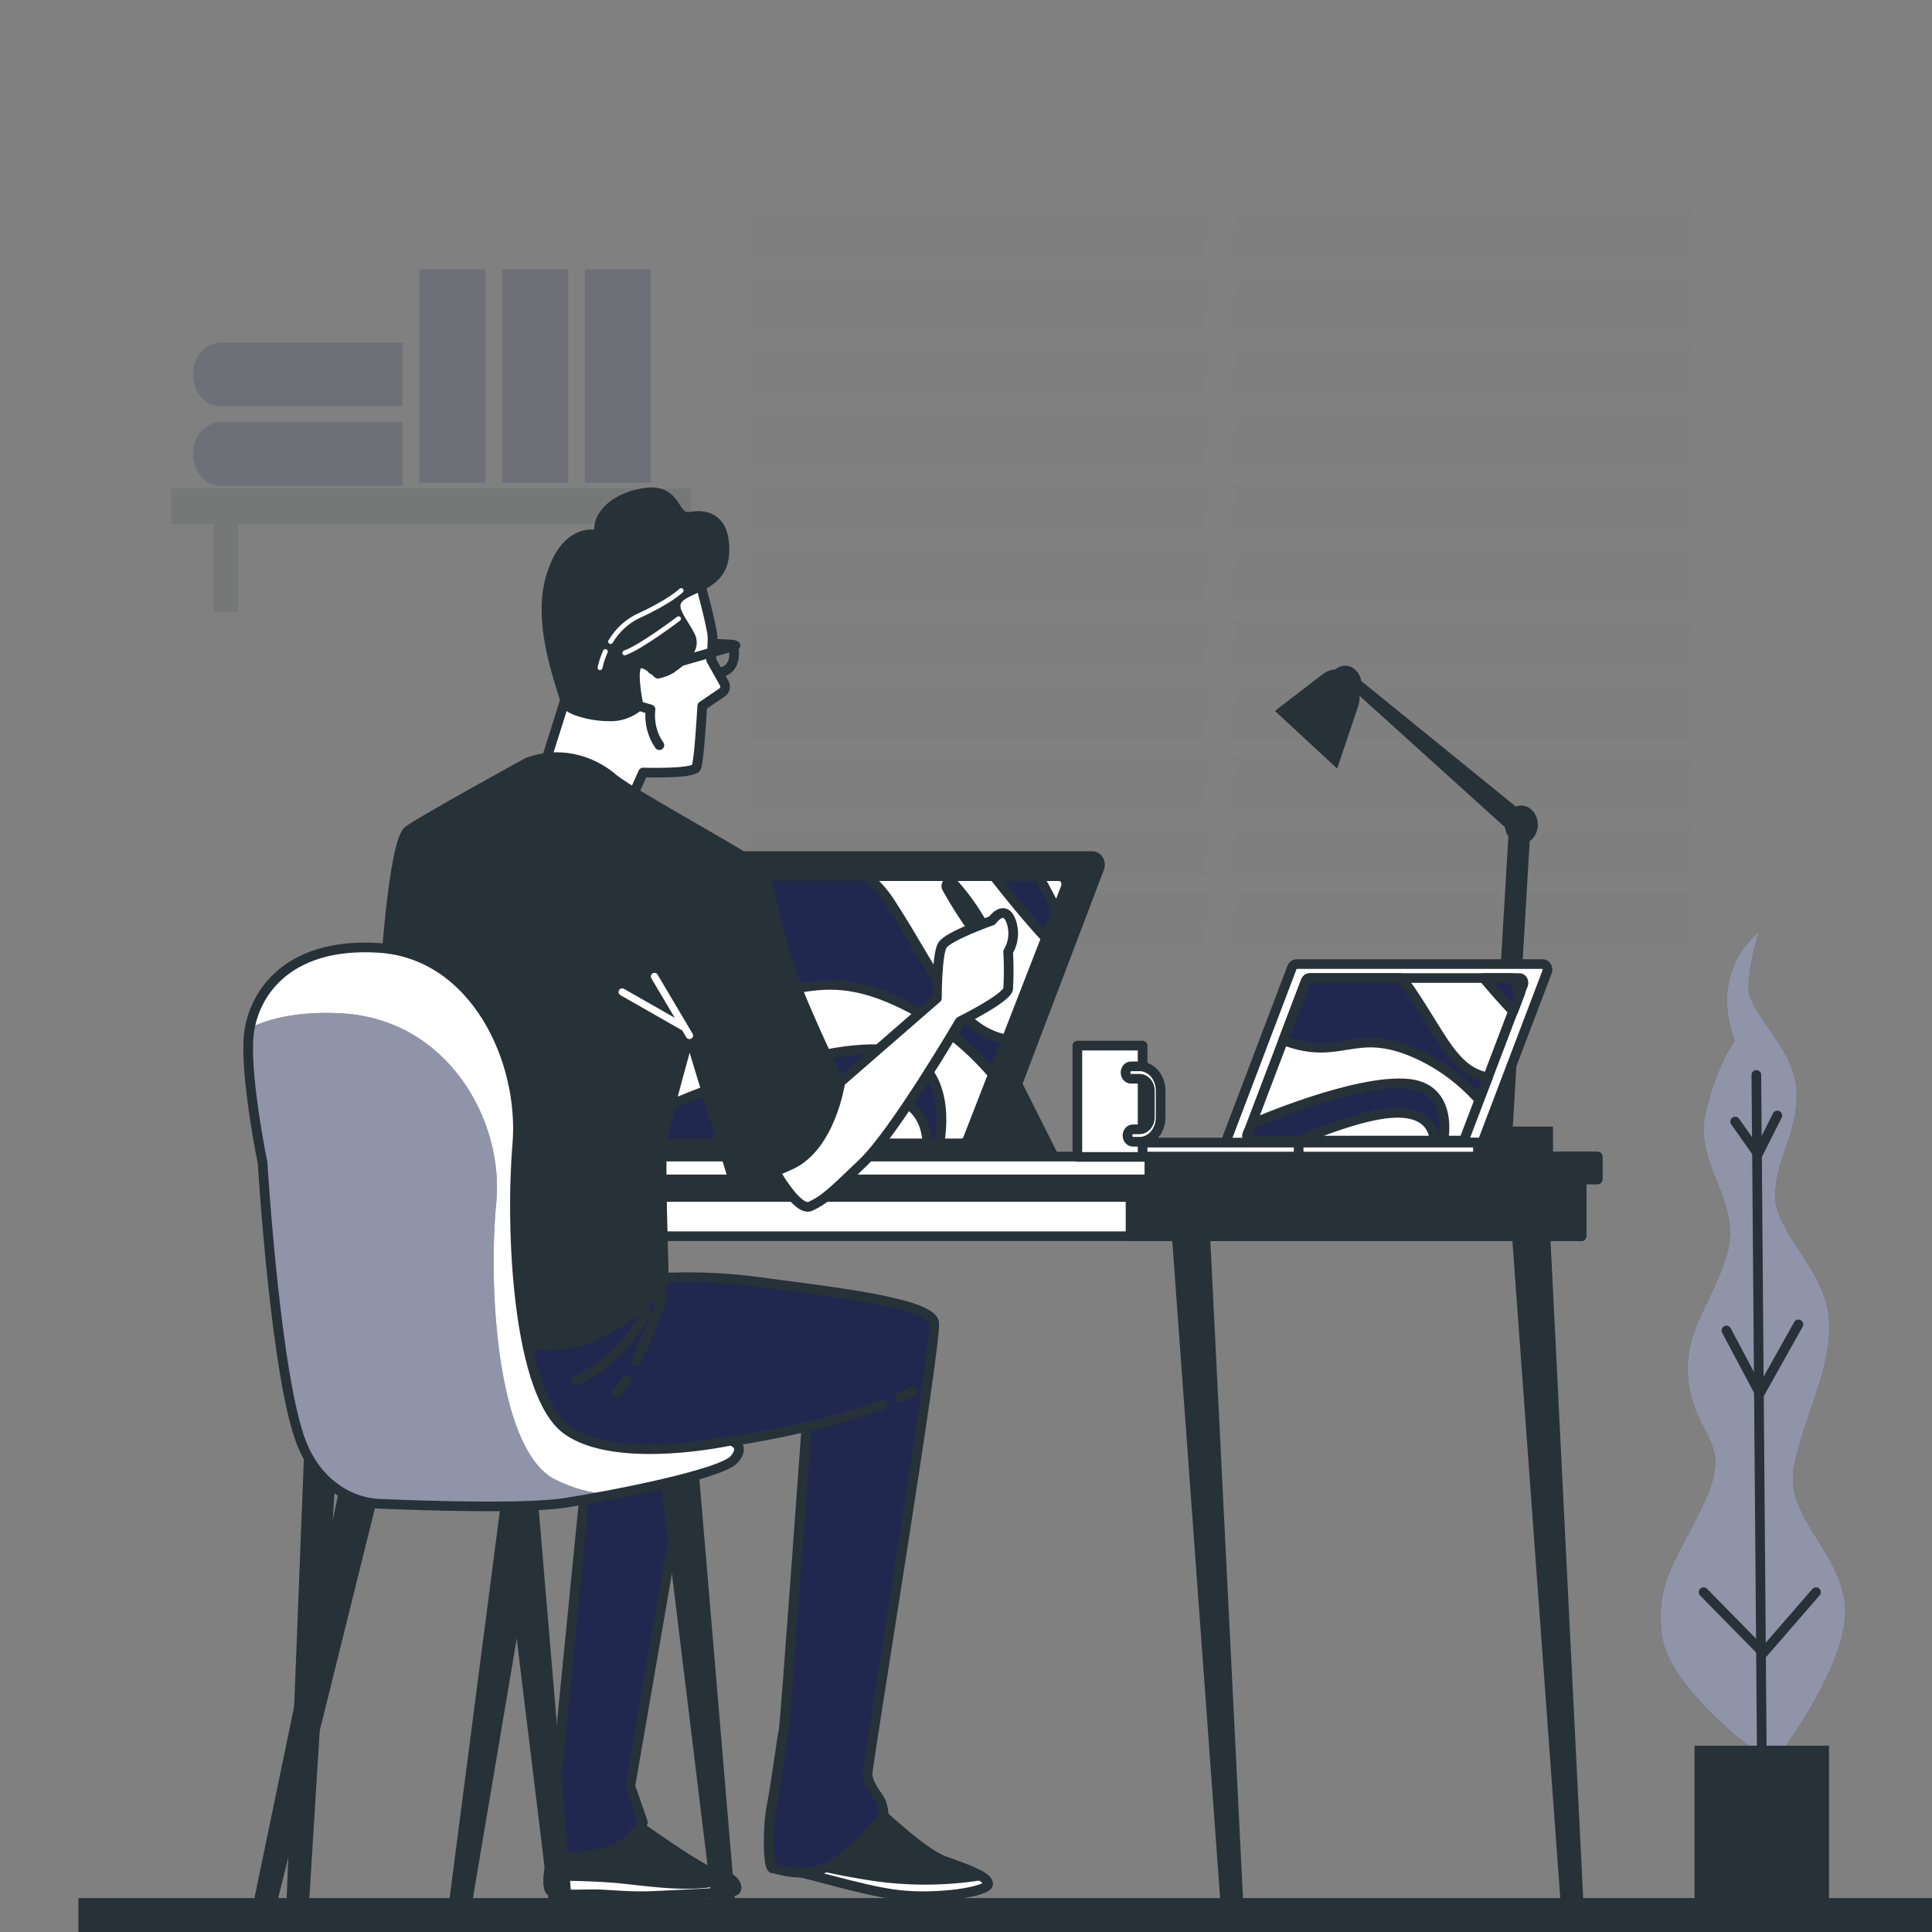 <svg width="200" height="200" viewBox="0 0 200 200" fill="none" xmlns="http://www.w3.org/2000/svg">
<rect x="0" y="0" width="200" height="200" fill="#808080" stroke="none"/>
<g opacity="0.1">
<path opacity="0.1" d="M124.72 26.845H77.579L78.058 21.791H125.199L124.72 26.845Z" fill="#263238"/>
<path opacity="0.1" d="M124.72 33.93H77.579L78.058 28.87H125.199L124.72 33.93Z" fill="#263238"/>
<path opacity="0.1" d="M124.72 41.008H77.579L78.058 35.949H125.199L124.72 41.008Z" fill="#263238"/>
<path opacity="0.1" d="M124.72 48.087H77.579L78.058 43.034H125.199L124.72 48.087Z" fill="#263238"/>
<path opacity="0.1" d="M124.72 55.172H77.579L78.058 50.112H125.199L124.72 55.172Z" fill="#263238"/>
<path opacity="0.1" d="M124.72 62.251H77.579L78.058 57.191H125.199L124.72 62.251Z" fill="#263238"/>
<path opacity="0.1" d="M124.72 69.33H77.579L78.058 64.276H125.199L124.72 69.33Z" fill="#263238"/>
<path opacity="0.1" d="M124.72 76.415H77.579L78.058 71.355H125.199L124.72 76.415Z" fill="#263238"/>
<path opacity="0.1" d="M124.72 83.494H77.579L78.058 78.434H125.199L124.72 83.494Z" fill="#263238"/>
<path opacity="0.1" d="M124.72 90.572H77.579L78.058 85.519H125.199L124.72 90.572Z" fill="#263238"/>
<path opacity="0.1" d="M124.72 97.657H77.579L78.058 92.597H125.199L124.72 97.657Z" fill="#263238"/>
<path opacity="0.1" d="M174.567 26.845H127.426L127.905 21.791H175.04L174.567 26.845Z" fill="#263238"/>
<path opacity="0.1" d="M174.567 33.93H127.426L127.905 28.87H175.04L174.567 33.93Z" fill="#263238"/>
<path opacity="0.1" d="M174.567 41.008H127.426L127.905 35.949H175.04L174.567 41.008Z" fill="#263238"/>
<path opacity="0.1" d="M174.567 48.087H127.426L127.905 43.034H175.04L174.567 48.087Z" fill="#263238"/>
<path opacity="0.1" d="M174.567 55.172H127.426L127.905 50.112H175.04L174.567 55.172Z" fill="#263238"/>
<path opacity="0.1" d="M174.567 62.251H127.426L127.905 57.191H175.04L174.567 62.251Z" fill="#263238"/>
<path opacity="0.1" d="M174.567 69.33H127.426L127.905 64.276H175.04L174.567 69.33Z" fill="#263238"/>
<path opacity="0.1" d="M174.567 76.415H127.426L127.905 71.355H175.04L174.567 76.415Z" fill="#263238"/>
<path opacity="0.1" d="M174.567 83.494H127.426L127.905 78.434H175.04L174.567 83.494Z" fill="#263238"/>
<path opacity="0.1" d="M174.567 90.572H127.426L127.905 85.519H175.04L174.567 90.572Z" fill="#263238"/>
<path opacity="0.1" d="M174.567 97.657H127.426L127.905 92.597H175.04L174.567 97.657Z" fill="#263238"/>
</g>
<g opacity="0.4">
<path opacity="0.4" d="M22.826 43.709H41.671V50.292H22.826C22.068 50.292 21.341 49.945 20.805 49.326C20.27 48.708 19.969 47.869 19.969 46.994V46.994C19.969 46.119 20.27 45.281 20.805 44.662C21.341 44.043 22.068 43.696 22.826 43.696V43.709Z" fill="#202850"/>
<path opacity="0.4" d="M41.693 35.466H22.826C22.068 35.466 21.341 35.814 20.805 36.432C20.27 37.051 19.969 37.89 19.969 38.765V38.765C19.969 39.639 20.27 40.478 20.805 41.097C21.341 41.715 22.068 42.063 22.826 42.063H41.671L41.693 35.466Z" fill="#202850"/>
<path opacity="0.4" d="M50.258 27.886H43.403V49.971H50.258V27.886Z" fill="#202850"/>
<path opacity="0.4" d="M58.823 27.886H51.968V49.971H58.823V27.886Z" fill="#202850"/>
<path opacity="0.4" d="M67.394 27.886H60.538V49.971H67.394V27.886Z" fill="#202850"/>
</g>
<g opacity="0.1">
<path opacity="0.1" d="M22.826 43.709H41.671V50.292H22.826C22.068 50.292 21.341 49.945 20.805 49.326C20.27 48.708 19.969 47.869 19.969 46.994V46.994C19.969 46.119 20.27 45.281 20.805 44.662C21.341 44.043 22.068 43.696 22.826 43.696V43.709Z" fill="#263238"/>
<path opacity="0.1" d="M41.693 35.466H22.826C22.068 35.466 21.341 35.814 20.805 36.432C20.27 37.051 19.969 37.89 19.969 38.765V38.765C19.969 39.639 20.27 40.478 20.805 41.097C21.341 41.715 22.068 42.063 22.826 42.063H41.671L41.693 35.466Z" fill="#263238"/>
<path opacity="0.1" d="M50.258 27.886H43.403V49.971H50.258V27.886Z" fill="#263238"/>
<path opacity="0.1" d="M58.823 27.886H51.968V49.971H58.823V27.886Z" fill="#263238"/>
<path opacity="0.1" d="M67.394 27.886H60.538V49.971H67.394V27.886Z" fill="#263238"/>
</g>
<path opacity="0.1" d="M71.526 50.562H17.719V54.24H22.085V63.363H24.68V54.24H63.295V63.363H65.89V54.24H71.526V50.562Z" fill="#263238"/>
<path d="M179.59 107.739C179.59 107.739 177.641 110.311 176.527 115.454C175.413 120.598 180.425 124.455 178.755 129.92C177.084 135.385 174.021 137.957 174.856 143.422C175.692 148.887 179.312 149.208 176.527 155.316C173.743 161.424 171.237 163.674 172.072 169.461C172.907 175.247 183.488 182.641 183.488 182.641C183.488 182.641 190.728 173.318 191.006 167.21C191.285 161.102 184.602 157.245 185.716 151.78C186.83 146.315 189.614 141.814 189.336 136.671C189.057 131.527 183.767 127.67 183.767 123.812C183.767 119.955 185.994 117.704 185.994 113.204C185.994 108.703 180.982 104.846 180.982 102.274C181.089 100.29 181.465 98.337 182.096 96.487C182.096 96.487 176.806 100.345 179.59 107.739Z" fill="#202850"/>
<path opacity="0.5" d="M179.59 107.739C179.59 107.739 177.641 110.311 176.527 115.454C175.413 120.598 180.425 124.455 178.755 129.92C177.084 135.385 174.021 137.957 174.856 143.422C175.692 148.887 179.312 149.208 176.527 155.316C173.743 161.424 171.237 163.674 172.072 169.461C172.907 175.247 183.488 182.641 183.488 182.641C183.488 182.641 190.728 173.318 191.006 167.21C191.285 161.102 184.602 157.245 185.716 151.78C186.83 146.315 189.614 141.814 189.336 136.671C189.057 131.527 183.767 127.67 183.767 123.812C183.767 119.955 185.994 117.704 185.994 113.204C185.994 108.703 180.982 104.846 180.982 102.274C181.089 100.29 181.465 98.337 182.096 96.487C182.096 96.487 176.806 100.345 179.59 107.739Z" fill="white"/>
<path d="M182.374 180.712L181.818 111.275" stroke="#263238" stroke-linecap="round" stroke-linejoin="round"/>
<path d="M187.993 164.819L182.536 171.113L176.354 164.819" stroke="#263238" stroke-linecap="round" stroke-linejoin="round"/>
<path d="M186.172 137.102L182.174 144.238L178.716 137.732" stroke="#263238" stroke-linecap="round" stroke-linejoin="round"/>
<path d="M179.623 116.103L181.99 119.459L183.989 115.473" stroke="#263238" stroke-linecap="round" stroke-linejoin="round"/>
<path d="M189.336 180.712H175.413V198.714H189.336V180.712Z" fill="#263238"/>
<path d="M121.657 125.779L126.903 197.788C126.916 197.894 126.949 197.996 126.999 198.087C127.048 198.178 127.113 198.256 127.19 198.316C127.267 198.377 127.354 198.418 127.445 198.438C127.537 198.458 127.631 198.455 127.721 198.431C127.878 198.387 128.016 198.279 128.109 198.126C128.203 197.974 128.245 197.787 128.228 197.602L124.658 125.76L121.657 125.779Z" fill="#263238" stroke="#263238" stroke-linecap="round" stroke-linejoin="round"/>
<path d="M156.869 125.779L162.131 198.032C162.146 198.138 162.179 198.239 162.229 198.33C162.278 198.42 162.344 198.498 162.42 198.558C162.497 198.619 162.584 198.66 162.675 198.68C162.766 198.7 162.86 198.699 162.95 198.675C163.108 198.63 163.246 198.52 163.339 198.367C163.432 198.213 163.474 198.026 163.457 197.84L159.876 125.779H156.869Z" fill="#263238" stroke="#263238" stroke-linecap="round" stroke-linejoin="round"/>
<path d="M65.394 125.779L62.61 197.145C62.594 197.332 62.638 197.52 62.731 197.673C62.826 197.826 62.964 197.936 63.122 197.981C63.212 198.007 63.307 198.011 63.398 197.992C63.49 197.973 63.577 197.932 63.654 197.871C63.731 197.811 63.796 197.732 63.844 197.64C63.893 197.548 63.924 197.445 63.935 197.338L68.39 125.76L65.394 125.779Z" fill="#263238" stroke="#263238" stroke-linecap="round" stroke-linejoin="round"/>
<path d="M32.944 125.779L30.16 196.927C30.144 197.114 30.188 197.301 30.282 197.454C30.376 197.608 30.514 197.717 30.672 197.762C30.762 197.789 30.857 197.793 30.948 197.774C31.04 197.755 31.127 197.714 31.204 197.653C31.281 197.592 31.346 197.513 31.395 197.421C31.443 197.329 31.474 197.226 31.485 197.119L35.901 125.754L32.944 125.779Z" fill="#263238" stroke="#263238" stroke-linecap="round" stroke-linejoin="round"/>
<path d="M163.719 121.787H30.984V127.972H163.719V121.787Z" fill="white" stroke="#263238" stroke-linecap="round" stroke-linejoin="round"/>
<path d="M163.719 121.787H30.984V123.909H163.719V121.787Z" fill="#263238" stroke="#263238" stroke-linecap="round" stroke-linejoin="round"/>
<path d="M163.719 121.787H117.035V127.972H163.719V121.787Z" fill="#263238" stroke="#263238" stroke-linecap="round" stroke-linejoin="round"/>
<path d="M165.384 119.729H29.325V122.089H165.384V119.729Z" fill="white" stroke="#263238" stroke-linecap="round" stroke-linejoin="round"/>
<path d="M165.384 119.729H118.984V122.089H165.384V119.729Z" fill="#263238" stroke="#263238" stroke-linecap="round" stroke-linejoin="round"/>
<path d="M104.961 111.513L109.01 119.562H102.032L104.961 111.513Z" fill="#263238" stroke="#263238" stroke-linecap="round" stroke-linejoin="round"/>
<path d="M62.142 119.517H102.032C102.183 119.516 102.331 119.465 102.457 119.369C102.584 119.273 102.684 119.137 102.745 118.977L113.788 89.91C113.846 89.772 113.873 89.62 113.865 89.466C113.858 89.313 113.816 89.165 113.744 89.036C113.673 88.907 113.574 88.801 113.456 88.729C113.339 88.657 113.208 88.621 113.075 88.624H73.191C73.04 88.622 72.891 88.672 72.765 88.767C72.638 88.862 72.538 88.998 72.478 89.158L61.435 118.231C61.377 118.369 61.35 118.521 61.357 118.673C61.365 118.826 61.406 118.974 61.477 119.103C61.548 119.232 61.646 119.338 61.763 119.41C61.879 119.483 62.01 119.52 62.142 119.517V119.517Z" fill="#263238" stroke="#263238" stroke-linecap="round" stroke-linejoin="round"/>
<path d="M65.016 118.36H99.543C99.683 118.36 99.82 118.314 99.938 118.226C100.055 118.138 100.148 118.013 100.205 117.865L110.319 91.871C110.367 91.744 110.386 91.605 110.376 91.467C110.366 91.329 110.327 91.195 110.261 91.079C110.195 90.963 110.105 90.868 110 90.802C109.894 90.736 109.776 90.701 109.656 90.701H75.129C74.988 90.7 74.85 90.748 74.732 90.837C74.614 90.926 74.522 91.053 74.466 91.202L64.358 117.19C64.309 117.316 64.288 117.455 64.297 117.594C64.306 117.732 64.345 117.865 64.411 117.982C64.476 118.098 64.566 118.194 64.671 118.26C64.777 118.326 64.895 118.36 65.016 118.36Z" fill="white" stroke="#263238" stroke-linecap="round" stroke-linejoin="round"/>
<path d="M92.855 103.656C96.576 105.361 99.953 107.935 102.773 111.217L103.641 108.993L104.198 107.617C98.936 106.569 97.109 101.052 92.114 93.363C91.431 92.319 90.606 91.411 89.669 90.675H75.129C74.989 90.677 74.852 90.723 74.733 90.81C74.614 90.899 74.521 91.026 74.466 91.177L70.707 100.821C81.16 105.906 82.752 99.014 92.855 103.656Z" fill="#202850" stroke="#263238" stroke-linecap="round" stroke-linejoin="round"/>
<path d="M91.835 108.684C83.683 107.803 67.633 115.152 67.633 115.152L66.146 118.366H73.77C79.517 115.795 86.389 113.223 90.566 113.397C94.954 113.557 95.878 116.174 96.012 118.366H97.248C97.872 114.811 97.449 109.295 91.835 108.684Z" fill="#202850" stroke="#263238" stroke-linecap="round" stroke-linejoin="round"/>
<path d="M108.275 97.111L109.388 94.25C108.798 93.041 108.119 91.794 107.501 90.701H102.89C104.209 92.392 106.482 95.221 108.275 97.111Z" fill="#202850" stroke="#263238" stroke-linecap="round" stroke-linejoin="round"/>
<path d="M149.652 119.916H160.767V116.624H149.652V119.916Z" fill="#263238"/>
<path d="M155.493 117.749C155.777 117.75 156.049 117.626 156.256 117.403C156.463 117.179 156.589 116.873 156.607 116.547L158.462 85.287C158.471 85.119 158.452 84.949 158.406 84.789C158.359 84.628 158.285 84.48 158.189 84.353C158.092 84.225 157.975 84.121 157.844 84.046C157.712 83.971 157.569 83.926 157.423 83.915C157.277 83.903 157.13 83.925 156.991 83.98C156.852 84.034 156.724 84.119 156.613 84.23C156.503 84.341 156.413 84.477 156.348 84.628C156.283 84.78 156.244 84.945 156.234 85.114L154.38 116.373C154.36 116.714 154.458 117.049 154.652 117.306C154.846 117.563 155.121 117.72 155.415 117.743L155.493 117.749Z" fill="#263238"/>
<path d="M157.487 86.818C157.722 86.818 157.951 86.733 158.141 86.574C158.331 86.416 158.473 86.192 158.547 85.934C158.62 85.677 158.621 85.399 158.55 85.141C158.479 84.883 158.339 84.657 158.15 84.497L139.884 69.658C139.829 69.586 139.761 69.53 139.685 69.492C139.609 69.455 139.526 69.438 139.443 69.442C139.361 69.446 139.28 69.471 139.207 69.516C139.134 69.56 139.07 69.623 139.02 69.7C138.971 69.776 138.937 69.865 138.921 69.959C138.905 70.052 138.907 70.149 138.927 70.242C138.947 70.334 138.985 70.421 139.038 70.494C139.091 70.568 139.157 70.627 139.232 70.667L156.819 86.561C157.012 86.727 157.246 86.818 157.487 86.818Z" fill="#263238"/>
<path d="M157.487 87.338C158.431 87.338 159.197 86.455 159.197 85.365C159.197 84.275 158.431 83.391 157.487 83.391C156.543 83.391 155.777 84.275 155.777 85.365C155.777 86.455 156.543 87.338 157.487 87.338Z" fill="#263238"/>
<path d="M139.243 72.859C140.188 72.859 140.953 71.976 140.953 70.886C140.953 69.796 140.188 68.912 139.243 68.912C138.299 68.912 137.534 69.796 137.534 70.886C137.534 71.976 138.299 72.859 139.243 72.859Z" fill="#263238"/>
<path d="M131.976 73.592L138.425 79.565L140.585 73.136C140.773 72.578 140.802 71.965 140.666 71.386C140.531 70.808 140.239 70.295 139.834 69.921V69.921C139.431 69.546 138.935 69.33 138.418 69.303C137.901 69.277 137.39 69.441 136.96 69.773L131.976 73.592Z" fill="#263238"/>
<path d="M127.159 119.517H152.642C152.739 119.517 152.833 119.485 152.914 119.425C152.995 119.364 153.059 119.278 153.099 119.177L160.155 100.602C160.187 100.515 160.199 100.419 160.192 100.325C160.185 100.23 160.157 100.139 160.112 100.06C160.067 99.98 160.005 99.915 159.933 99.869C159.861 99.824 159.78 99.799 159.698 99.799H134.203C134.108 99.799 134.014 99.831 133.934 99.892C133.854 99.952 133.791 100.038 133.752 100.139L126.697 118.714C126.663 118.802 126.649 118.898 126.656 118.994C126.663 119.089 126.691 119.182 126.737 119.262C126.783 119.342 126.846 119.407 126.92 119.452C126.993 119.497 127.076 119.519 127.159 119.517V119.517Z" fill="white" stroke="#263238" stroke-linecap="round" stroke-linejoin="round"/>
<path d="M129.548 118.071H151.267C151.35 118.072 151.431 118.044 151.501 117.992C151.57 117.939 151.624 117.863 151.656 117.775L157.676 101.927C157.704 101.853 157.715 101.772 157.709 101.692C157.703 101.612 157.68 101.535 157.642 101.467C157.604 101.4 157.552 101.344 157.491 101.305C157.43 101.267 157.362 101.246 157.292 101.245H135.568C135.486 101.246 135.406 101.274 135.337 101.325C135.268 101.376 135.213 101.449 135.178 101.534L129.158 117.383C129.131 117.458 129.12 117.539 129.126 117.62C129.132 117.701 129.156 117.779 129.194 117.847C129.233 117.915 129.285 117.971 129.347 118.01C129.408 118.049 129.478 118.07 129.548 118.071V118.071Z" fill="white" stroke="#263238" stroke-linecap="round" stroke-linejoin="round"/>
<path d="M146.494 109.012C148.956 110.081 151.204 111.72 153.099 113.827L154.029 111.532C150.526 110.889 149.312 107.353 145.982 102.454C145.677 102.007 145.329 101.602 144.946 101.245H135.568C135.486 101.246 135.406 101.274 135.337 101.325C135.268 101.376 135.213 101.449 135.178 101.534L132.845 107.681C138.837 109.957 140.14 106.228 146.494 109.012Z" fill="#202850" stroke="#263238" stroke-linecap="round" stroke-linejoin="round"/>
<path d="M145.815 112.194C140.385 111.635 129.665 116.315 129.665 116.315L129.108 117.434C129.086 117.507 129.079 117.585 129.088 117.662C129.097 117.738 129.122 117.811 129.161 117.874C129.2 117.937 129.251 117.988 129.311 118.024C129.37 118.059 129.436 118.077 129.503 118.077H134.432C138.107 116.54 142.306 115.107 144.918 115.203C147.641 115.3 148.365 116.746 148.521 118.077H149.418C149.796 115.808 149.407 112.567 145.815 112.194Z" fill="#202850" stroke="#263238" stroke-linecap="round" stroke-linejoin="round"/>
<path d="M156.646 104.704L157.381 102.775C157.108 102.261 156.824 101.74 156.535 101.252H153.583C154.446 102.287 155.644 103.656 156.646 104.704Z" fill="#202850" stroke="#263238" stroke-linecap="round" stroke-linejoin="round"/>
<path d="M152.998 118.283H114.712V119.729H152.998V118.283Z" fill="white" stroke="#263238" stroke-linecap="round" stroke-linejoin="round"/>
<path d="M152.999 118.283H134.437V119.729H152.999V118.283Z" fill="white" stroke="#263238" stroke-linecap="round" stroke-linejoin="round"/>
<path d="M118.282 108.24H111.527V119.762H118.282V108.24Z" fill="white" stroke="#263238" stroke-linecap="round" stroke-linejoin="round"/>
<path d="M117.976 118.193H117.274C117.126 118.193 116.985 118.125 116.88 118.004C116.776 117.884 116.717 117.72 116.717 117.55C116.717 117.379 116.776 117.216 116.88 117.095C116.985 116.975 117.126 116.907 117.274 116.907H117.976C118.256 116.905 118.524 116.776 118.722 116.547C118.92 116.319 119.032 116.009 119.034 115.685V112.895C119.034 112.571 118.922 112.26 118.724 112.031C118.525 111.802 118.256 111.673 117.976 111.673H117.074C116.926 111.673 116.784 111.606 116.68 111.485C116.575 111.365 116.517 111.201 116.517 111.031C116.517 110.86 116.575 110.696 116.68 110.576C116.784 110.455 116.926 110.388 117.074 110.388H117.976C118.551 110.389 119.103 110.654 119.51 111.124C119.917 111.594 120.146 112.231 120.148 112.895V115.685C120.146 116.35 119.917 116.987 119.51 117.457C119.103 117.926 118.551 118.191 117.976 118.193V118.193Z" fill="white" stroke="#263238" stroke-linecap="round" stroke-linejoin="round"/>
<path d="M72.238 59.48C72.238 59.48 73.764 64.951 73.764 66.012C73.753 66.78 73.703 67.546 73.614 68.308L74.967 70.725C75.01 70.801 75.038 70.887 75.051 70.976C75.064 71.066 75.062 71.157 75.043 71.245C75.025 71.334 74.992 71.416 74.945 71.49C74.899 71.562 74.84 71.624 74.772 71.67L72.695 73.078C72.695 73.078 72.389 78.73 72.082 79.437C71.776 80.144 66.575 79.97 66.575 79.97L64.904 83.68L56.183 79.79L58.467 72.551L58.004 61.621C58.004 61.621 63.362 56.124 72.238 59.48Z" fill="white" stroke="#263238" stroke-linecap="round" stroke-linejoin="round"/>
<path d="M66.118 73.078L67.338 73.432C67.263 74.09 67.306 74.759 67.464 75.397C67.622 76.035 67.892 76.629 68.257 77.142" fill="white"/>
<path d="M66.118 73.078L67.338 73.432C67.263 74.09 67.306 74.759 67.464 75.397C67.622 76.035 67.892 76.629 68.257 77.142" stroke="#263238" stroke-linecap="round" stroke-linejoin="round"/>
<path d="M67.527 69.298L76.142 66.835" stroke="#263238" stroke-linecap="round" stroke-linejoin="round"/>
<path d="M73.926 66.636L75.886 66.732C75.886 66.732 76.571 69.304 74.522 69.594" stroke="#263238" stroke-linecap="round" stroke-linejoin="round"/>
<path d="M62.136 55.436C62.136 55.436 58.795 54.195 57.086 59.499C55.376 64.804 58.467 71.715 58.467 72.57C58.467 73.425 61.067 74.158 63.055 74.158C64.15 74.207 65.228 73.834 66.118 73.097C66.118 73.097 65.35 69.568 65.962 68.861C66.575 68.153 68.106 69.741 68.106 69.741C68.587 69.653 69.051 69.475 69.482 69.214C69.939 68.861 72.238 67.446 71.47 65.858C70.701 64.27 69.175 62.855 70.401 61.795C71.626 60.734 74.856 60.554 74.99 57.198C75.123 53.842 73.319 53.141 71.47 53.488C69.621 53.835 70.245 50.485 66.725 51.019C63.206 51.553 61.524 53.822 62.136 55.436Z" fill="#263238" stroke="#263238" stroke-linecap="round" stroke-linejoin="round"/>
<path d="M62.671 67.446C62.427 67.977 62.24 68.541 62.114 69.124" stroke="white" stroke-width="0.5" stroke-linecap="round" stroke-linejoin="round"/>
<path d="M70.512 61.132C70.512 61.132 69.448 62.213 66.118 63.749C64.941 64.289 63.928 65.217 63.206 66.417" stroke="white" stroke-width="0.5" stroke-linecap="round" stroke-linejoin="round"/>
<path d="M70.245 64.051C70.245 64.051 66.385 66.977 64.676 67.588" stroke="white" stroke-width="0.5" stroke-linecap="round" stroke-linejoin="round"/>
<path d="M98.006 91.91C99.664 94.904 101.637 97.648 103.881 100.081C103.881 100.081 101.748 94.597 98.585 91.357C98.301 91.074 97.805 91.543 98.006 91.91Z" fill="#263238" stroke="#263238" stroke-linecap="round" stroke-linejoin="round"/>
<path d="M85.71 113.139L96.987 103.335C96.987 103.335 96.987 98.834 97.543 97.87C98.1 96.905 102.695 95.298 102.695 95.298C102.695 95.298 103.948 93.53 104.644 95.298C104.843 95.816 104.922 96.384 104.873 96.948C104.824 97.511 104.649 98.051 104.365 98.513C104.438 99.797 104.438 101.086 104.365 102.37C104.226 103.335 99.353 105.746 99.353 105.746C99.353 105.746 92.671 117.158 89.329 120.372C85.988 123.587 85.292 124.23 83.9 124.873C82.507 125.516 80.001 120.855 80.001 120.855L85.71 113.139Z" fill="white" stroke="#263238" stroke-linecap="round" stroke-linejoin="round"/>
<path d="M65.244 188.376C65.244 188.376 73.18 194.162 74.572 194.162C75.964 194.162 76.66 195.609 75.964 195.77C75.268 195.93 70.952 196.091 68.028 196.252C65.105 196.412 63.156 196.091 61.485 196.091C59.814 196.091 57.865 196.252 57.03 195.77C56.194 195.287 57.587 189.822 57.587 188.858C57.587 187.894 64.269 187.733 65.244 188.376Z" fill="#263238" stroke="#263238" stroke-linecap="round" stroke-linejoin="round"/>
<path d="M75.48 194.394C72.4 195.57 67.405 194.799 64.409 194.484C62.036 194.233 58.339 194.175 56.785 194.162C56.724 194.991 56.785 195.615 57.03 195.769C57.865 196.252 59.814 196.091 61.485 196.091C63.156 196.091 65.105 196.412 68.028 196.252C70.952 196.091 75.268 195.93 75.964 195.769C76.482 195.647 76.226 194.811 75.48 194.394Z" fill="white" stroke="#263238" stroke-linecap="round" stroke-linejoin="round"/>
<path d="M71.509 148.662L65.249 184.891L66.553 188.652C65.618 190.218 64.206 191.32 62.599 191.738C60.809 192.141 58.992 192.356 57.169 192.381C57.169 192.381 56.473 188.363 56.891 187.881C57.308 187.398 57.447 185.47 57.447 185.47L61.067 148.983L71.509 148.662Z" fill="#202850" stroke="#263238" stroke-linecap="round" stroke-linejoin="round"/>
<path d="M90.582 187.148C90.582 187.148 95.455 191.809 97.683 192.613C99.91 193.416 102.277 194.22 102.277 195.024C102.277 195.827 96.987 196.631 92.949 196.149C88.912 195.667 82.786 193.577 81.394 193.577C80.001 193.577 80.28 189.398 80.28 188.755C80.28 188.112 87.102 182.969 90.582 187.148Z" fill="#263238" stroke="#263238" stroke-linecap="round" stroke-linejoin="round"/>
<path d="M102.277 195.024C102.277 194.734 101.965 194.445 101.47 194.156C97.485 194.777 93.445 194.744 89.469 194.059C86.415 193.557 83.385 192.877 80.391 192.021C80.536 192.883 80.826 193.577 81.394 193.577C82.786 193.577 88.912 195.667 92.949 196.149C96.987 196.631 102.277 195.827 102.277 195.024Z" fill="white" stroke="#263238" stroke-linecap="round" stroke-linejoin="round"/>
<path d="M66.358 132.427C70.533 132.057 74.73 132.165 78.888 132.749C85.988 133.713 96.43 134.838 96.708 136.928C96.987 139.018 89.814 182.512 89.814 183.637C89.814 184.762 90.928 185.888 91.206 186.53C91.382 186.986 91.477 187.478 91.484 187.977C91.484 187.977 88.076 192.22 85.431 193.346C82.786 194.471 80.564 193.423 80.007 193.423C79.45 193.423 79.45 189.083 79.868 186.993C80.285 184.904 80.981 179.6 81.121 179.117C81.26 178.635 83.482 147.697 83.482 147.697C83.482 147.697 68.168 151.555 55.777 149.947C43.386 148.34 42.133 146.09 41.437 142.714C40.741 139.339 42.133 132.588 42.133 132.588L66.358 132.427Z" fill="#202850" stroke="#263238" stroke-linecap="round" stroke-linejoin="round"/>
<path d="M64.787 142.837C64.507 143.307 64.194 143.75 63.852 144.161" stroke="#263238" stroke-linecap="round" stroke-linejoin="round"/>
<path d="M68.585 134.196C67.781 136.511 66.851 138.766 65.801 140.946" stroke="#263238" stroke-linecap="round" stroke-linejoin="round"/>
<path d="M66.915 135.803C65.238 139.013 62.694 141.497 59.675 142.875" stroke="#263238" stroke-linecap="round" stroke-linejoin="round"/>
<path d="M93.116 144.656C93.584 144.444 94.046 144.225 94.481 144.013Z" fill="white"/>
<path d="M93.116 144.656C93.584 144.444 94.046 144.225 94.481 144.013" stroke="#263238" stroke-linecap="round" stroke-linejoin="round"/>
<path d="M83.482 147.697C86.149 147.093 88.783 146.314 91.373 145.363Z" fill="white"/>
<path d="M83.482 147.697C86.149 147.093 88.783 146.314 91.373 145.363" stroke="#263238" stroke-linecap="round" stroke-linejoin="round"/>
<path d="M54.663 78.903C54.663 78.903 43.804 84.85 42.272 85.975C40.741 87.1 39.766 101.084 39.766 103.495C39.766 105.906 41.298 129.534 41.715 133.553C42.133 137.571 55.498 140.303 59.953 138.857C64.409 137.41 68.724 133.713 68.724 132.427C68.724 131.142 68.307 120.212 68.585 118.122C68.864 116.033 71.37 107.192 71.37 107.192L76.103 122.783C78.09 122.172 80.043 121.42 81.951 120.533C85.988 118.604 86.963 112.175 86.963 112.175C86.963 112.175 82.507 103.174 81.254 98.673C80.001 94.173 79.445 90.797 78.888 89.994C78.331 89.19 65.801 82.439 63.573 80.671C62.317 79.579 60.853 78.85 59.303 78.542C57.754 78.235 56.163 78.358 54.663 78.903V78.903Z" fill="#263238" stroke="#263238" stroke-linecap="round" stroke-linejoin="round"/>
<path d="M71.37 107.192L67.75 101.084" stroke="white" stroke-width="0.75" stroke-linecap="round" stroke-linejoin="round"/>
<path d="M70.779 106.324L64.409 102.692" stroke="white" stroke-width="0.75" stroke-linecap="round" stroke-linejoin="round"/>
<path d="M51.89 152.404L57.459 198.052C57.471 198.158 57.502 198.261 57.551 198.352C57.6 198.443 57.664 198.522 57.741 198.583C57.818 198.643 57.904 198.685 57.996 198.704C58.087 198.723 58.181 198.72 58.272 198.695V198.695C58.428 198.651 58.565 198.544 58.658 198.392C58.751 198.241 58.794 198.057 58.778 197.872L54.88 151.658L51.89 152.404Z" fill="#263238" stroke="#263238" stroke-linecap="round" stroke-linejoin="round"/>
<path d="M35.913 152.776L26.618 197.608C26.596 197.713 26.593 197.821 26.61 197.927C26.627 198.032 26.663 198.132 26.715 198.221C26.768 198.309 26.836 198.384 26.915 198.44C26.994 198.497 27.083 198.533 27.175 198.547V198.547C27.335 198.573 27.497 198.531 27.632 198.429C27.767 198.328 27.866 198.173 27.91 197.994L38.703 154.493L35.913 152.776Z" fill="#263238" stroke="#263238" stroke-linecap="round" stroke-linejoin="round"/>
<path d="M52.792 152.224L46.878 197.808C46.864 197.913 46.869 198.022 46.893 198.125C46.917 198.228 46.959 198.325 47.017 198.408C47.076 198.492 47.148 198.56 47.23 198.61C47.313 198.659 47.403 198.688 47.496 198.695V198.695C47.659 198.705 47.821 198.645 47.948 198.526C48.075 198.408 48.16 198.239 48.186 198.052L55.682 153.657L52.792 152.224Z" fill="#263238" stroke="#263238" stroke-linecap="round" stroke-linejoin="round"/>
<path d="M68.78 152.404L74.349 198.052C74.362 198.158 74.394 198.26 74.443 198.35C74.492 198.441 74.556 198.519 74.633 198.58C74.709 198.64 74.796 198.682 74.887 198.702C74.978 198.721 75.072 198.719 75.162 198.695C75.319 198.651 75.456 198.544 75.55 198.393C75.644 198.242 75.688 198.057 75.674 197.872L71.776 151.658L68.78 152.404Z" fill="#263238" stroke="#263238" stroke-linecap="round" stroke-linejoin="round"/>
<path d="M27.186 120.417C27.186 120.417 25.515 112.271 25.705 107.771C25.894 103.27 29.414 97.484 39.254 98.127C49.094 98.77 54.29 109.7 53.549 118.489C52.809 127.278 53.549 144.418 58.745 148.064C63.941 151.709 75.635 149.137 75.635 149.137C75.635 149.137 77.306 149.562 76.008 151.066C74.711 152.571 63.941 154.705 58.561 155.567C54.451 156.21 44.082 155.875 39.393 155.676C36.958 155.606 34.645 154.43 32.955 152.403C32.275 151.561 31.711 150.603 31.285 149.562C28.545 142.952 27.186 120.417 27.186 120.417Z" fill="white"/>
<path d="M58.561 155.567C59.875 155.355 61.518 155.065 63.267 154.731C61.163 154.606 59.097 154.023 57.18 153.014C51.372 149.504 50.542 132.987 51.372 124.519C52.202 116.052 46.388 105.527 35.383 104.903C31.29 104.672 28.144 105.302 25.861 106.408C25.774 106.856 25.722 107.312 25.705 107.771C25.515 112.271 27.186 120.417 27.186 120.417C27.186 120.417 28.545 142.952 31.274 149.562C31.7 150.603 32.264 151.561 32.944 152.404C34.633 154.43 36.947 155.606 39.382 155.676C44.082 155.875 54.451 156.216 58.561 155.567Z" fill="#202850"/>
<path opacity="0.5" d="M58.561 155.567C59.875 155.355 61.518 155.065 63.267 154.731C61.163 154.606 59.097 154.023 57.18 153.014C51.372 149.504 50.542 132.987 51.372 124.519C52.202 116.052 46.388 105.527 35.383 104.903C31.29 104.672 28.144 105.302 25.861 106.408C25.774 106.856 25.722 107.312 25.705 107.771C25.515 112.271 27.186 120.417 27.186 120.417C27.186 120.417 28.545 142.952 31.274 149.562C31.7 150.603 32.264 151.561 32.944 152.404C34.633 154.43 36.947 155.606 39.382 155.676C44.082 155.875 54.451 156.216 58.561 155.567Z" fill="white"/>
<path d="M27.186 120.417C27.186 120.417 25.515 112.271 25.705 107.771C25.894 103.27 29.414 97.484 39.254 98.127C49.094 98.77 54.29 109.7 53.549 118.489C52.809 127.278 53.549 144.418 58.745 148.064C63.941 151.709 75.635 149.137 75.635 149.137C75.635 149.137 77.306 149.562 76.008 151.066C74.711 152.571 63.941 154.705 58.561 155.567C54.451 156.21 44.082 155.875 39.393 155.676C36.958 155.606 34.645 154.43 32.955 152.403C32.275 151.561 31.711 150.603 31.285 149.562C28.545 142.952 27.186 120.417 27.186 120.417Z" stroke="#263238" stroke-linecap="round" stroke-linejoin="round"/>
<path d="M200 196.49H8.113V200H200V196.49Z" fill="#263238"/>
</svg>
